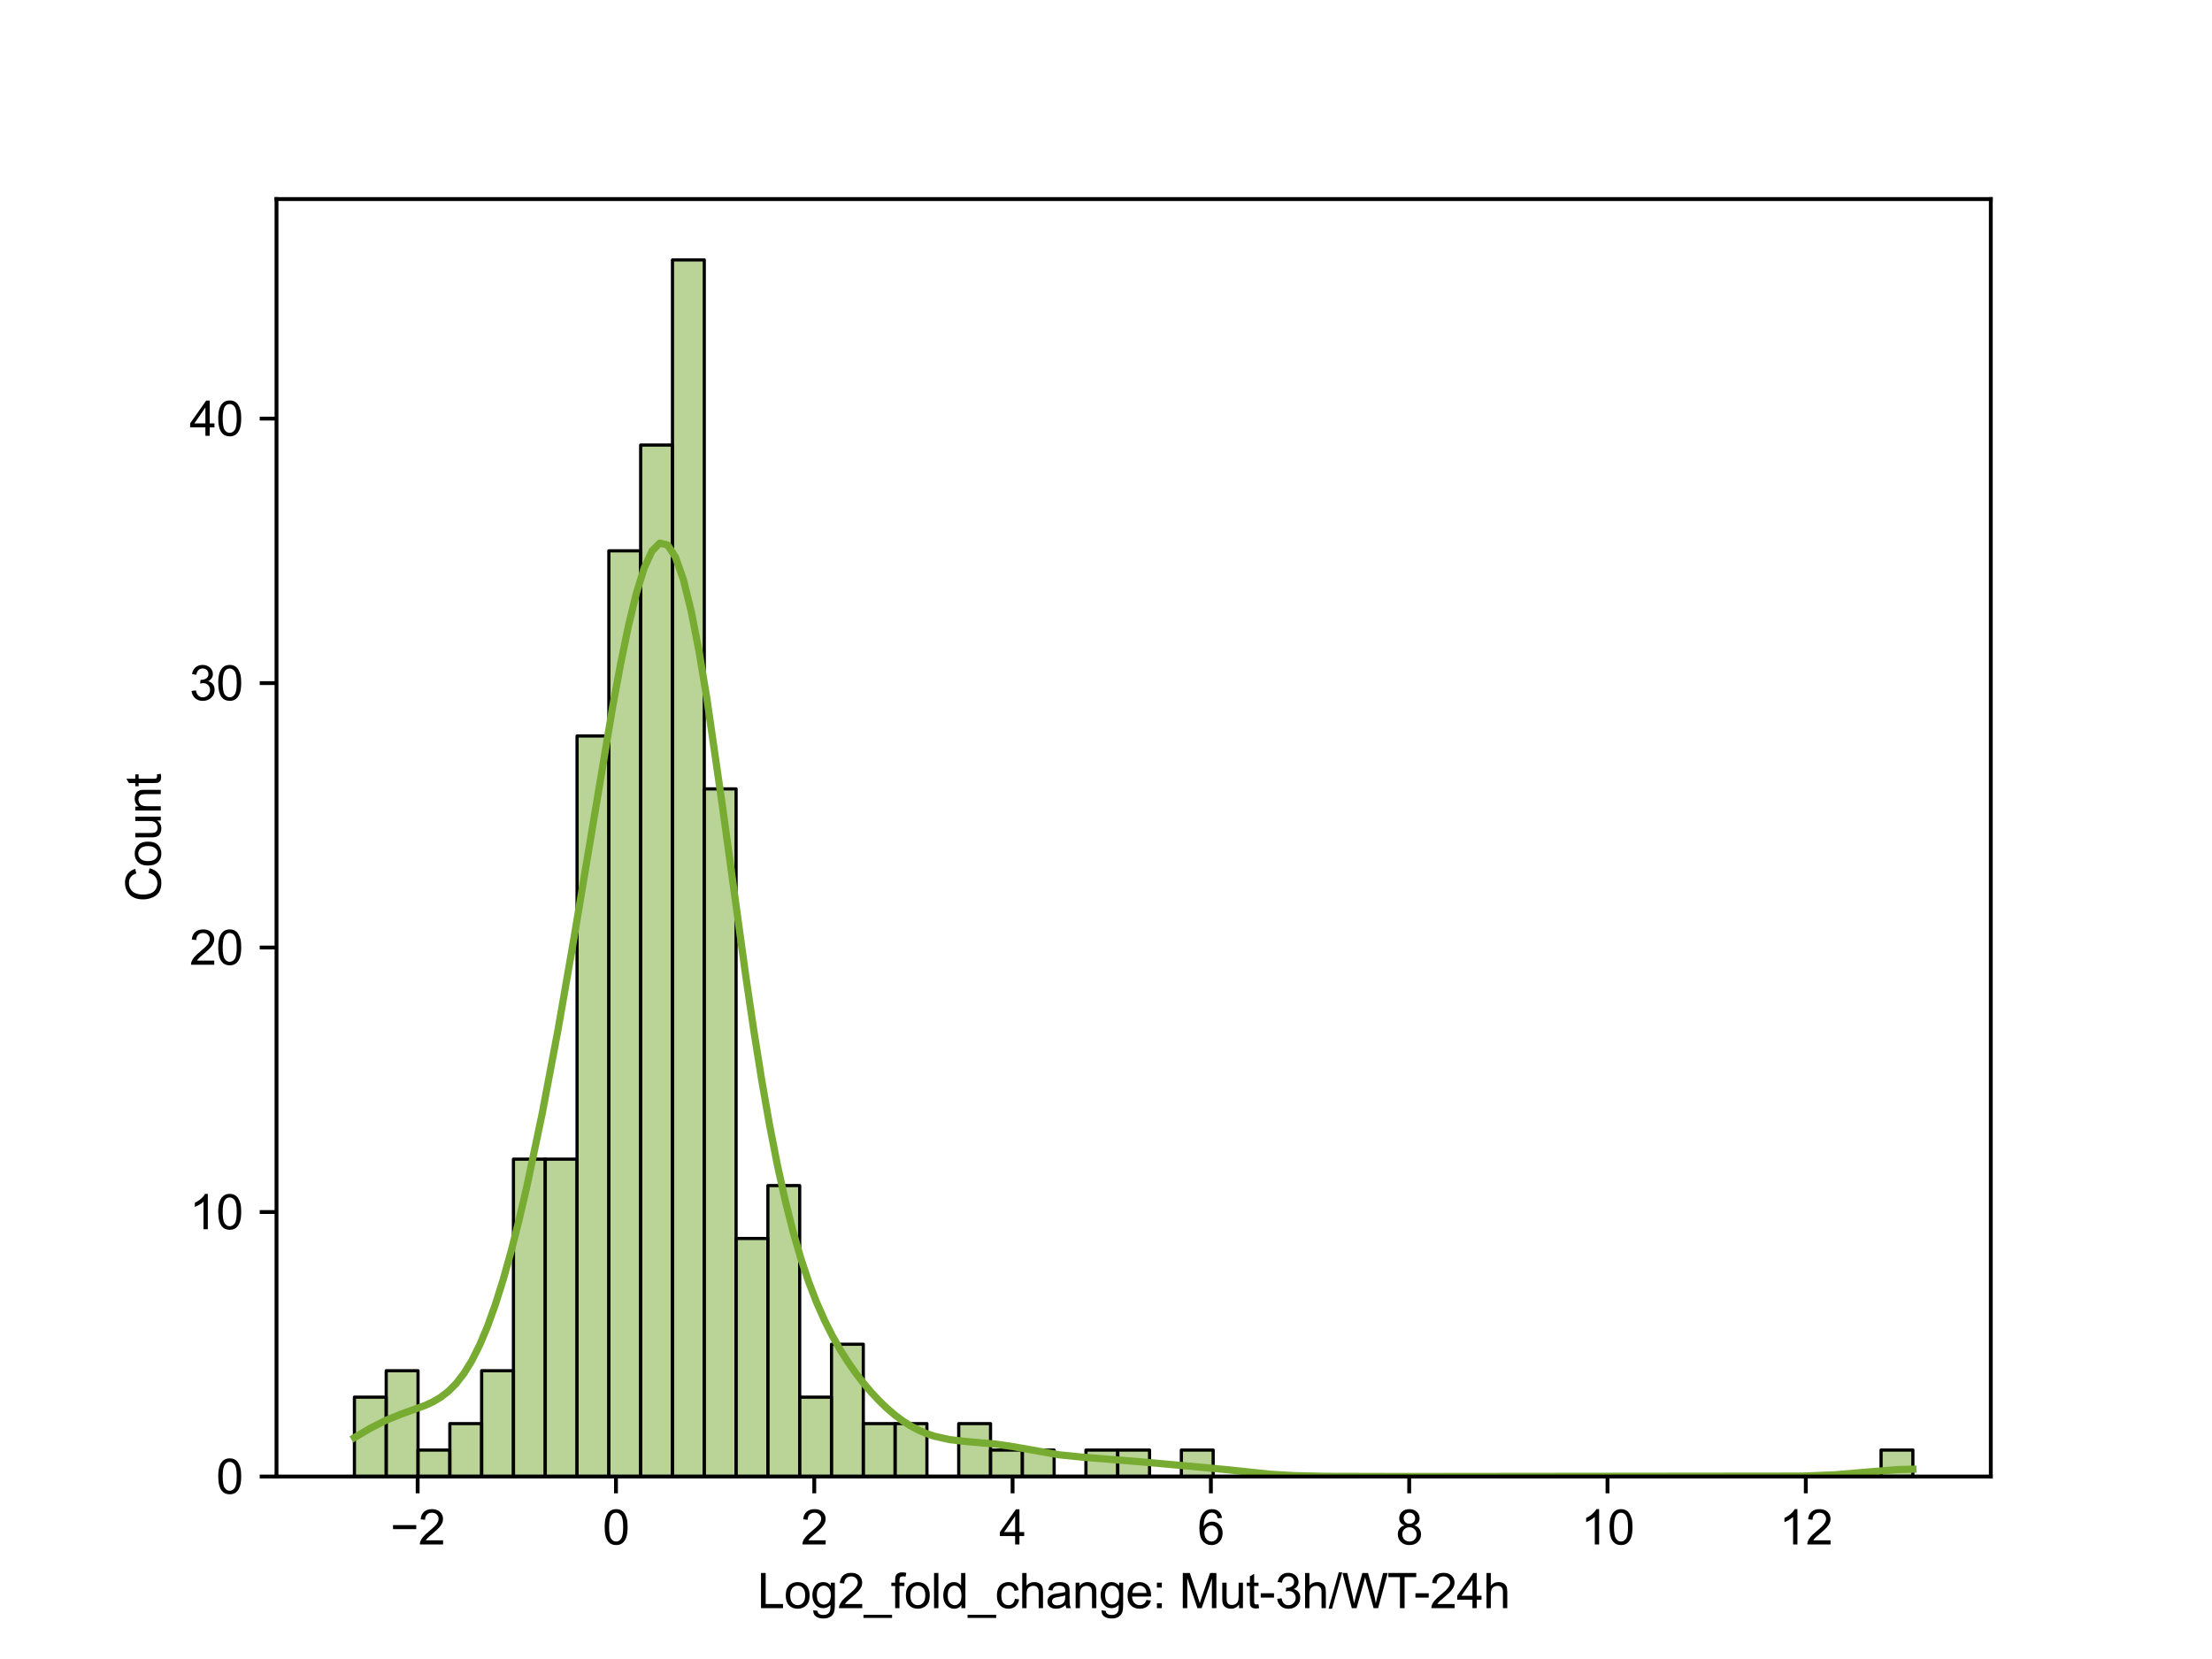 <?xml version="1.0" encoding="utf-8" standalone="no"?>
<!DOCTYPE svg PUBLIC "-//W3C//DTD SVG 1.1//EN"
  "http://www.w3.org/Graphics/SVG/1.1/DTD/svg11.dtd">
<svg xmlns:xlink="http://www.w3.org/1999/xlink" width="460.8pt" height="345.6pt" viewBox="0 0 460.8 345.6" xmlns="http://www.w3.org/2000/svg" version="1.1">
 <defs>
  <style type="text/css">*{stroke-linejoin: round; stroke-linecap: butt}</style>
 </defs>
 <g id="figure_1">
  <g id="patch_1">
   <path d="M 0 345.6 
L 460.8 345.6 
L 460.8 0 
L 0 0 
z
" style="fill: #ffffff"/>
  </g>
  <g id="axes_1">
   <g id="patch_2">
    <path d="M 57.6 307.584 
L 414.72 307.584 
L 414.72 41.472 
L 57.6 41.472 
z
" style="fill: #ffffff"/>
   </g>
   <g id="patch_3">
    <path d="M 73.833 307.584 
L 80.458 307.584 
L 80.458 291.055 
L 73.833 291.055 
z
" clip-path="url(#pd25a8f31ad)" style="fill: #77ab31; fill-opacity: 0.5; stroke: #000000; stroke-width: 0.663; stroke-linejoin: miter"/>
   </g>
   <g id="patch_4">
    <path d="M 80.458 307.584 
L 87.084 307.584 
L 87.084 285.546 
L 80.458 285.546 
z
" clip-path="url(#pd25a8f31ad)" style="fill: #77ab31; fill-opacity: 0.5; stroke: #000000; stroke-width: 0.663; stroke-linejoin: miter"/>
   </g>
   <g id="patch_5">
    <path d="M 87.084 307.584 
L 93.71 307.584 
L 93.71 302.074 
L 87.084 302.074 
z
" clip-path="url(#pd25a8f31ad)" style="fill: #77ab31; fill-opacity: 0.5; stroke: #000000; stroke-width: 0.663; stroke-linejoin: miter"/>
   </g>
   <g id="patch_6">
    <path d="M 93.71 307.584 
L 100.335 307.584 
L 100.335 296.565 
L 93.71 296.565 
z
" clip-path="url(#pd25a8f31ad)" style="fill: #77ab31; fill-opacity: 0.5; stroke: #000000; stroke-width: 0.663; stroke-linejoin: miter"/>
   </g>
   <g id="patch_7">
    <path d="M 100.335 307.584 
L 106.961 307.584 
L 106.961 285.546 
L 100.335 285.546 
z
" clip-path="url(#pd25a8f31ad)" style="fill: #77ab31; fill-opacity: 0.5; stroke: #000000; stroke-width: 0.663; stroke-linejoin: miter"/>
   </g>
   <g id="patch_8">
    <path d="M 106.961 307.584 
L 113.586 307.584 
L 113.586 241.469 
L 106.961 241.469 
z
" clip-path="url(#pd25a8f31ad)" style="fill: #77ab31; fill-opacity: 0.5; stroke: #000000; stroke-width: 0.663; stroke-linejoin: miter"/>
   </g>
   <g id="patch_9">
    <path d="M 113.586 307.584 
L 120.212 307.584 
L 120.212 241.469 
L 113.586 241.469 
z
" clip-path="url(#pd25a8f31ad)" style="fill: #77ab31; fill-opacity: 0.5; stroke: #000000; stroke-width: 0.663; stroke-linejoin: miter"/>
   </g>
   <g id="patch_10">
    <path d="M 120.212 307.584 
L 126.838 307.584 
L 126.838 153.316 
L 120.212 153.316 
z
" clip-path="url(#pd25a8f31ad)" style="fill: #77ab31; fill-opacity: 0.5; stroke: #000000; stroke-width: 0.663; stroke-linejoin: miter"/>
   </g>
   <g id="patch_11">
    <path d="M 126.838 307.584 
L 133.463 307.584 
L 133.463 114.749 
L 126.838 114.749 
z
" clip-path="url(#pd25a8f31ad)" style="fill: #77ab31; fill-opacity: 0.5; stroke: #000000; stroke-width: 0.663; stroke-linejoin: miter"/>
   </g>
   <g id="patch_12">
    <path d="M 133.463 307.584 
L 140.089 307.584 
L 140.089 92.711 
L 133.463 92.711 
z
" clip-path="url(#pd25a8f31ad)" style="fill: #77ab31; fill-opacity: 0.5; stroke: #000000; stroke-width: 0.663; stroke-linejoin: miter"/>
   </g>
   <g id="patch_13">
    <path d="M 140.089 307.584 
L 146.714 307.584 
L 146.714 54.144 
L 140.089 54.144 
z
" clip-path="url(#pd25a8f31ad)" style="fill: #77ab31; fill-opacity: 0.5; stroke: #000000; stroke-width: 0.663; stroke-linejoin: miter"/>
   </g>
   <g id="patch_14">
    <path d="M 146.714 307.584 
L 153.34 307.584 
L 153.34 164.335 
L 146.714 164.335 
z
" clip-path="url(#pd25a8f31ad)" style="fill: #77ab31; fill-opacity: 0.5; stroke: #000000; stroke-width: 0.663; stroke-linejoin: miter"/>
   </g>
   <g id="patch_15">
    <path d="M 153.34 307.584 
L 159.966 307.584 
L 159.966 257.998 
L 153.34 257.998 
z
" clip-path="url(#pd25a8f31ad)" style="fill: #77ab31; fill-opacity: 0.5; stroke: #000000; stroke-width: 0.663; stroke-linejoin: miter"/>
   </g>
   <g id="patch_16">
    <path d="M 159.966 307.584 
L 166.591 307.584 
L 166.591 246.979 
L 159.966 246.979 
z
" clip-path="url(#pd25a8f31ad)" style="fill: #77ab31; fill-opacity: 0.5; stroke: #000000; stroke-width: 0.663; stroke-linejoin: miter"/>
   </g>
   <g id="patch_17">
    <path d="M 166.591 307.584 
L 173.217 307.584 
L 173.217 291.055 
L 166.591 291.055 
z
" clip-path="url(#pd25a8f31ad)" style="fill: #77ab31; fill-opacity: 0.5; stroke: #000000; stroke-width: 0.663; stroke-linejoin: miter"/>
   </g>
   <g id="patch_18">
    <path d="M 173.217 307.584 
L 179.842 307.584 
L 179.842 280.036 
L 173.217 280.036 
z
" clip-path="url(#pd25a8f31ad)" style="fill: #77ab31; fill-opacity: 0.5; stroke: #000000; stroke-width: 0.663; stroke-linejoin: miter"/>
   </g>
   <g id="patch_19">
    <path d="M 179.842 307.584 
L 186.468 307.584 
L 186.468 296.565 
L 179.842 296.565 
z
" clip-path="url(#pd25a8f31ad)" style="fill: #77ab31; fill-opacity: 0.5; stroke: #000000; stroke-width: 0.663; stroke-linejoin: miter"/>
   </g>
   <g id="patch_20">
    <path d="M 186.468 307.584 
L 193.094 307.584 
L 193.094 296.565 
L 186.468 296.565 
z
" clip-path="url(#pd25a8f31ad)" style="fill: #77ab31; fill-opacity: 0.5; stroke: #000000; stroke-width: 0.663; stroke-linejoin: miter"/>
   </g>
   <g id="patch_21">
    <path d="M 193.094 307.584 
L 199.719 307.584 
L 199.719 307.584 
L 193.094 307.584 
z
" clip-path="url(#pd25a8f31ad)" style="fill: #77ab31; fill-opacity: 0.5; stroke: #000000; stroke-width: 0.663; stroke-linejoin: miter"/>
   </g>
   <g id="patch_22">
    <path d="M 199.719 307.584 
L 206.345 307.584 
L 206.345 296.565 
L 199.719 296.565 
z
" clip-path="url(#pd25a8f31ad)" style="fill: #77ab31; fill-opacity: 0.5; stroke: #000000; stroke-width: 0.663; stroke-linejoin: miter"/>
   </g>
   <g id="patch_23">
    <path d="M 206.345 307.584 
L 212.97 307.584 
L 212.97 302.074 
L 206.345 302.074 
z
" clip-path="url(#pd25a8f31ad)" style="fill: #77ab31; fill-opacity: 0.5; stroke: #000000; stroke-width: 0.663; stroke-linejoin: miter"/>
   </g>
   <g id="patch_24">
    <path d="M 212.97 307.584 
L 219.596 307.584 
L 219.596 302.074 
L 212.97 302.074 
z
" clip-path="url(#pd25a8f31ad)" style="fill: #77ab31; fill-opacity: 0.5; stroke: #000000; stroke-width: 0.663; stroke-linejoin: miter"/>
   </g>
   <g id="patch_25">
    <path d="M 219.596 307.584 
L 226.222 307.584 
L 226.222 307.584 
L 219.596 307.584 
z
" clip-path="url(#pd25a8f31ad)" style="fill: #77ab31; fill-opacity: 0.5; stroke: #000000; stroke-width: 0.663; stroke-linejoin: miter"/>
   </g>
   <g id="patch_26">
    <path d="M 226.222 307.584 
L 232.847 307.584 
L 232.847 302.074 
L 226.222 302.074 
z
" clip-path="url(#pd25a8f31ad)" style="fill: #77ab31; fill-opacity: 0.5; stroke: #000000; stroke-width: 0.663; stroke-linejoin: miter"/>
   </g>
   <g id="patch_27">
    <path d="M 232.847 307.584 
L 239.473 307.584 
L 239.473 302.074 
L 232.847 302.074 
z
" clip-path="url(#pd25a8f31ad)" style="fill: #77ab31; fill-opacity: 0.5; stroke: #000000; stroke-width: 0.663; stroke-linejoin: miter"/>
   </g>
   <g id="patch_28">
    <path d="M 239.473 307.584 
L 246.098 307.584 
L 246.098 307.584 
L 239.473 307.584 
z
" clip-path="url(#pd25a8f31ad)" style="fill: #77ab31; fill-opacity: 0.5; stroke: #000000; stroke-width: 0.663; stroke-linejoin: miter"/>
   </g>
   <g id="patch_29">
    <path d="M 246.098 307.584 
L 252.724 307.584 
L 252.724 302.074 
L 246.098 302.074 
z
" clip-path="url(#pd25a8f31ad)" style="fill: #77ab31; fill-opacity: 0.5; stroke: #000000; stroke-width: 0.663; stroke-linejoin: miter"/>
   </g>
   <g id="patch_30">
    <path d="M 252.724 307.584 
L 259.35 307.584 
L 259.35 307.584 
L 252.724 307.584 
z
" clip-path="url(#pd25a8f31ad)" style="fill: #77ab31; fill-opacity: 0.5; stroke: #000000; stroke-width: 0.663; stroke-linejoin: miter"/>
   </g>
   <g id="patch_31">
    <path d="M 259.35 307.584 
L 265.975 307.584 
L 265.975 307.584 
L 259.35 307.584 
z
" clip-path="url(#pd25a8f31ad)" style="fill: #77ab31; fill-opacity: 0.5; stroke: #000000; stroke-width: 0.663; stroke-linejoin: miter"/>
   </g>
   <g id="patch_32">
    <path d="M 265.975 307.584 
L 272.601 307.584 
L 272.601 307.584 
L 265.975 307.584 
z
" clip-path="url(#pd25a8f31ad)" style="fill: #77ab31; fill-opacity: 0.5; stroke: #000000; stroke-width: 0.663; stroke-linejoin: miter"/>
   </g>
   <g id="patch_33">
    <path d="M 272.601 307.584 
L 279.226 307.584 
L 279.226 307.584 
L 272.601 307.584 
z
" clip-path="url(#pd25a8f31ad)" style="fill: #77ab31; fill-opacity: 0.5; stroke: #000000; stroke-width: 0.663; stroke-linejoin: miter"/>
   </g>
   <g id="patch_34">
    <path d="M 279.226 307.584 
L 285.852 307.584 
L 285.852 307.584 
L 279.226 307.584 
z
" clip-path="url(#pd25a8f31ad)" style="fill: #77ab31; fill-opacity: 0.5; stroke: #000000; stroke-width: 0.663; stroke-linejoin: miter"/>
   </g>
   <g id="patch_35">
    <path d="M 285.852 307.584 
L 292.478 307.584 
L 292.478 307.584 
L 285.852 307.584 
z
" clip-path="url(#pd25a8f31ad)" style="fill: #77ab31; fill-opacity: 0.5; stroke: #000000; stroke-width: 0.663; stroke-linejoin: miter"/>
   </g>
   <g id="patch_36">
    <path d="M 292.478 307.584 
L 299.103 307.584 
L 299.103 307.584 
L 292.478 307.584 
z
" clip-path="url(#pd25a8f31ad)" style="fill: #77ab31; fill-opacity: 0.5; stroke: #000000; stroke-width: 0.663; stroke-linejoin: miter"/>
   </g>
   <g id="patch_37">
    <path d="M 299.103 307.584 
L 305.729 307.584 
L 305.729 307.584 
L 299.103 307.584 
z
" clip-path="url(#pd25a8f31ad)" style="fill: #77ab31; fill-opacity: 0.5; stroke: #000000; stroke-width: 0.663; stroke-linejoin: miter"/>
   </g>
   <g id="patch_38">
    <path d="M 305.729 307.584 
L 312.354 307.584 
L 312.354 307.584 
L 305.729 307.584 
z
" clip-path="url(#pd25a8f31ad)" style="fill: #77ab31; fill-opacity: 0.5; stroke: #000000; stroke-width: 0.663; stroke-linejoin: miter"/>
   </g>
   <g id="patch_39">
    <path d="M 312.354 307.584 
L 318.98 307.584 
L 318.98 307.584 
L 312.354 307.584 
z
" clip-path="url(#pd25a8f31ad)" style="fill: #77ab31; fill-opacity: 0.5; stroke: #000000; stroke-width: 0.663; stroke-linejoin: miter"/>
   </g>
   <g id="patch_40">
    <path d="M 318.98 307.584 
L 325.606 307.584 
L 325.606 307.584 
L 318.98 307.584 
z
" clip-path="url(#pd25a8f31ad)" style="fill: #77ab31; fill-opacity: 0.5; stroke: #000000; stroke-width: 0.663; stroke-linejoin: miter"/>
   </g>
   <g id="patch_41">
    <path d="M 325.606 307.584 
L 332.231 307.584 
L 332.231 307.584 
L 325.606 307.584 
z
" clip-path="url(#pd25a8f31ad)" style="fill: #77ab31; fill-opacity: 0.5; stroke: #000000; stroke-width: 0.663; stroke-linejoin: miter"/>
   </g>
   <g id="patch_42">
    <path d="M 332.231 307.584 
L 338.857 307.584 
L 338.857 307.584 
L 332.231 307.584 
z
" clip-path="url(#pd25a8f31ad)" style="fill: #77ab31; fill-opacity: 0.5; stroke: #000000; stroke-width: 0.663; stroke-linejoin: miter"/>
   </g>
   <g id="patch_43">
    <path d="M 338.857 307.584 
L 345.482 307.584 
L 345.482 307.584 
L 338.857 307.584 
z
" clip-path="url(#pd25a8f31ad)" style="fill: #77ab31; fill-opacity: 0.5; stroke: #000000; stroke-width: 0.663; stroke-linejoin: miter"/>
   </g>
   <g id="patch_44">
    <path d="M 345.482 307.584 
L 352.108 307.584 
L 352.108 307.584 
L 345.482 307.584 
z
" clip-path="url(#pd25a8f31ad)" style="fill: #77ab31; fill-opacity: 0.5; stroke: #000000; stroke-width: 0.663; stroke-linejoin: miter"/>
   </g>
   <g id="patch_45">
    <path d="M 352.108 307.584 
L 358.734 307.584 
L 358.734 307.584 
L 352.108 307.584 
z
" clip-path="url(#pd25a8f31ad)" style="fill: #77ab31; fill-opacity: 0.5; stroke: #000000; stroke-width: 0.663; stroke-linejoin: miter"/>
   </g>
   <g id="patch_46">
    <path d="M 358.734 307.584 
L 365.359 307.584 
L 365.359 307.584 
L 358.734 307.584 
z
" clip-path="url(#pd25a8f31ad)" style="fill: #77ab31; fill-opacity: 0.5; stroke: #000000; stroke-width: 0.663; stroke-linejoin: miter"/>
   </g>
   <g id="patch_47">
    <path d="M 365.359 307.584 
L 371.985 307.584 
L 371.985 307.584 
L 365.359 307.584 
z
" clip-path="url(#pd25a8f31ad)" style="fill: #77ab31; fill-opacity: 0.5; stroke: #000000; stroke-width: 0.663; stroke-linejoin: miter"/>
   </g>
   <g id="patch_48">
    <path d="M 371.985 307.584 
L 378.61 307.584 
L 378.61 307.584 
L 371.985 307.584 
z
" clip-path="url(#pd25a8f31ad)" style="fill: #77ab31; fill-opacity: 0.5; stroke: #000000; stroke-width: 0.663; stroke-linejoin: miter"/>
   </g>
   <g id="patch_49">
    <path d="M 378.61 307.584 
L 385.236 307.584 
L 385.236 307.584 
L 378.61 307.584 
z
" clip-path="url(#pd25a8f31ad)" style="fill: #77ab31; fill-opacity: 0.5; stroke: #000000; stroke-width: 0.663; stroke-linejoin: miter"/>
   </g>
   <g id="patch_50">
    <path d="M 385.236 307.584 
L 391.862 307.584 
L 391.862 307.584 
L 385.236 307.584 
z
" clip-path="url(#pd25a8f31ad)" style="fill: #77ab31; fill-opacity: 0.5; stroke: #000000; stroke-width: 0.663; stroke-linejoin: miter"/>
   </g>
   <g id="patch_51">
    <path d="M 391.862 307.584 
L 398.487 307.584 
L 398.487 302.074 
L 391.862 302.074 
z
" clip-path="url(#pd25a8f31ad)" style="fill: #77ab31; fill-opacity: 0.5; stroke: #000000; stroke-width: 0.663; stroke-linejoin: miter"/>
   </g>
   <g id="matplotlib.axis_1">
    <g id="xtick_1">
     <g id="line2d_1">
      <defs>
       <path id="mf1cda500ad" d="M 0 0 
L 0 3.5 
" style="stroke: #000000; stroke-width: 0.8"/>
      </defs>
      <g>
       <use xlink:href="#mf1cda500ad" x="87.007" y="307.584" style="stroke: #000000; stroke-width: 0.8"/>
      </g>
     </g>
     <g id="text_1">
      <!-- −2 -->
      <g transform="translate(81.306 321.742) scale(0.1 -0.1)">
       <defs>
        <path id="ArialMT-2212" d="M 3381 1997 
L 356 1997 
L 356 2522 
L 3381 2522 
L 3381 1997 
z
" transform="scale(0.016)"/>
        <path id="ArialMT-32" d="M 3222 541 
L 3222 0 
L 194 0 
Q 188 203 259 391 
Q 375 700 629 1000 
Q 884 1300 1366 1694 
Q 2113 2306 2375 2664 
Q 2638 3022 2638 3341 
Q 2638 3675 2398 3904 
Q 2159 4134 1775 4134 
Q 1369 4134 1125 3890 
Q 881 3647 878 3216 
L 300 3275 
Q 359 3922 746 4261 
Q 1134 4600 1788 4600 
Q 2447 4600 2831 4234 
Q 3216 3869 3216 3328 
Q 3216 3053 3103 2787 
Q 2991 2522 2730 2228 
Q 2469 1934 1863 1422 
Q 1356 997 1212 845 
Q 1069 694 975 541 
L 3222 541 
z
" transform="scale(0.016)"/>
       </defs>
       <use xlink:href="#ArialMT-2212"/>
       <use xlink:href="#ArialMT-32" x="58.398"/>
      </g>
     </g>
    </g>
    <g id="xtick_2">
     <g id="line2d_2">
      <g>
       <use xlink:href="#mf1cda500ad" x="128.318" y="307.584" style="stroke: #000000; stroke-width: 0.8"/>
      </g>
     </g>
     <g id="text_2">
      <!-- 0 -->
      <g transform="translate(125.537 321.742) scale(0.1 -0.1)">
       <defs>
        <path id="ArialMT-30" d="M 266 2259 
Q 266 3072 433 3567 
Q 600 4063 929 4331 
Q 1259 4600 1759 4600 
Q 2128 4600 2406 4451 
Q 2684 4303 2865 4023 
Q 3047 3744 3150 3342 
Q 3253 2941 3253 2259 
Q 3253 1453 3087 958 
Q 2922 463 2592 192 
Q 2263 -78 1759 -78 
Q 1097 -78 719 397 
Q 266 969 266 2259 
z
M 844 2259 
Q 844 1131 1108 757 
Q 1372 384 1759 384 
Q 2147 384 2411 759 
Q 2675 1134 2675 2259 
Q 2675 3391 2411 3762 
Q 2147 4134 1753 4134 
Q 1366 4134 1134 3806 
Q 844 3388 844 2259 
z
" transform="scale(0.016)"/>
       </defs>
       <use xlink:href="#ArialMT-30"/>
      </g>
     </g>
    </g>
    <g id="xtick_3">
     <g id="line2d_3">
      <g>
       <use xlink:href="#mf1cda500ad" x="169.628" y="307.584" style="stroke: #000000; stroke-width: 0.8"/>
      </g>
     </g>
     <g id="text_3">
      <!-- 2 -->
      <g transform="translate(166.848 321.742) scale(0.1 -0.1)">
       <use xlink:href="#ArialMT-32"/>
      </g>
     </g>
    </g>
    <g id="xtick_4">
     <g id="line2d_4">
      <g>
       <use xlink:href="#mf1cda500ad" x="210.939" y="307.584" style="stroke: #000000; stroke-width: 0.8"/>
      </g>
     </g>
     <g id="text_4">
      <!-- 4 -->
      <g transform="translate(208.159 321.742) scale(0.1 -0.1)">
       <defs>
        <path id="ArialMT-34" d="M 2069 0 
L 2069 1097 
L 81 1097 
L 81 1613 
L 2172 4581 
L 2631 4581 
L 2631 1613 
L 3250 1613 
L 3250 1097 
L 2631 1097 
L 2631 0 
L 2069 0 
z
M 2069 1613 
L 2069 3678 
L 634 1613 
L 2069 1613 
z
" transform="scale(0.016)"/>
       </defs>
       <use xlink:href="#ArialMT-34"/>
      </g>
     </g>
    </g>
    <g id="xtick_5">
     <g id="line2d_5">
      <g>
       <use xlink:href="#mf1cda500ad" x="252.25" y="307.584" style="stroke: #000000; stroke-width: 0.8"/>
      </g>
     </g>
     <g id="text_5">
      <!-- 6 -->
      <g transform="translate(249.47 321.742) scale(0.1 -0.1)">
       <defs>
        <path id="ArialMT-36" d="M 3184 3459 
L 2625 3416 
Q 2550 3747 2413 3897 
Q 2184 4138 1850 4138 
Q 1581 4138 1378 3988 
Q 1113 3794 959 3422 
Q 806 3050 800 2363 
Q 1003 2672 1297 2822 
Q 1591 2972 1913 2972 
Q 2475 2972 2870 2558 
Q 3266 2144 3266 1488 
Q 3266 1056 3080 686 
Q 2894 316 2569 119 
Q 2244 -78 1831 -78 
Q 1128 -78 684 439 
Q 241 956 241 2144 
Q 241 3472 731 4075 
Q 1159 4600 1884 4600 
Q 2425 4600 2770 4297 
Q 3116 3994 3184 3459 
z
M 888 1484 
Q 888 1194 1011 928 
Q 1134 663 1356 523 
Q 1578 384 1822 384 
Q 2178 384 2434 671 
Q 2691 959 2691 1453 
Q 2691 1928 2437 2201 
Q 2184 2475 1800 2475 
Q 1419 2475 1153 2201 
Q 888 1928 888 1484 
z
" transform="scale(0.016)"/>
       </defs>
       <use xlink:href="#ArialMT-36"/>
      </g>
     </g>
    </g>
    <g id="xtick_6">
     <g id="line2d_6">
      <g>
       <use xlink:href="#mf1cda500ad" x="293.561" y="307.584" style="stroke: #000000; stroke-width: 0.8"/>
      </g>
     </g>
     <g id="text_6">
      <!-- 8 -->
      <g transform="translate(290.78 321.742) scale(0.1 -0.1)">
       <defs>
        <path id="ArialMT-38" d="M 1131 2484 
Q 781 2613 612 2850 
Q 444 3088 444 3419 
Q 444 3919 803 4259 
Q 1163 4600 1759 4600 
Q 2359 4600 2725 4251 
Q 3091 3903 3091 3403 
Q 3091 3084 2923 2848 
Q 2756 2613 2416 2484 
Q 2838 2347 3058 2040 
Q 3278 1734 3278 1309 
Q 3278 722 2862 322 
Q 2447 -78 1769 -78 
Q 1091 -78 675 323 
Q 259 725 259 1325 
Q 259 1772 486 2073 
Q 713 2375 1131 2484 
z
M 1019 3438 
Q 1019 3113 1228 2906 
Q 1438 2700 1772 2700 
Q 2097 2700 2305 2904 
Q 2513 3109 2513 3406 
Q 2513 3716 2298 3927 
Q 2084 4138 1766 4138 
Q 1444 4138 1231 3931 
Q 1019 3725 1019 3438 
z
M 838 1322 
Q 838 1081 952 856 
Q 1066 631 1291 507 
Q 1516 384 1775 384 
Q 2178 384 2440 643 
Q 2703 903 2703 1303 
Q 2703 1709 2433 1975 
Q 2163 2241 1756 2241 
Q 1359 2241 1098 1978 
Q 838 1716 838 1322 
z
" transform="scale(0.016)"/>
       </defs>
       <use xlink:href="#ArialMT-38"/>
      </g>
     </g>
    </g>
    <g id="xtick_7">
     <g id="line2d_7">
      <g>
       <use xlink:href="#mf1cda500ad" x="334.872" y="307.584" style="stroke: #000000; stroke-width: 0.8"/>
      </g>
     </g>
     <g id="text_7">
      <!-- 10 -->
      <g transform="translate(329.311 321.742) scale(0.1 -0.1)">
       <defs>
        <path id="ArialMT-31" d="M 2384 0 
L 1822 0 
L 1822 3584 
Q 1619 3391 1289 3197 
Q 959 3003 697 2906 
L 697 3450 
Q 1169 3672 1522 3987 
Q 1875 4303 2022 4600 
L 2384 4600 
L 2384 0 
z
" transform="scale(0.016)"/>
       </defs>
       <use xlink:href="#ArialMT-31"/>
       <use xlink:href="#ArialMT-30" x="55.615"/>
      </g>
     </g>
    </g>
    <g id="xtick_8">
     <g id="line2d_8">
      <g>
       <use xlink:href="#mf1cda500ad" x="376.182" y="307.584" style="stroke: #000000; stroke-width: 0.8"/>
      </g>
     </g>
     <g id="text_8">
      <!-- 12 -->
      <g transform="translate(370.621 321.742) scale(0.1 -0.1)">
       <use xlink:href="#ArialMT-31"/>
       <use xlink:href="#ArialMT-32" x="55.615"/>
      </g>
     </g>
    </g>
    <g id="text_9">
     <!-- Log2_fold_change: Mut-3h/WT-24h -->
     <g transform="translate(157.782 335.009) scale(0.1 -0.1)">
      <defs>
       <path id="ArialMT-4c" d="M 469 0 
L 469 4581 
L 1075 4581 
L 1075 541 
L 3331 541 
L 3331 0 
L 469 0 
z
" transform="scale(0.016)"/>
       <path id="ArialMT-6f" d="M 213 1659 
Q 213 2581 725 3025 
Q 1153 3394 1769 3394 
Q 2453 3394 2887 2945 
Q 3322 2497 3322 1706 
Q 3322 1066 3130 698 
Q 2938 331 2570 128 
Q 2203 -75 1769 -75 
Q 1072 -75 642 372 
Q 213 819 213 1659 
z
M 791 1659 
Q 791 1022 1069 705 
Q 1347 388 1769 388 
Q 2188 388 2466 706 
Q 2744 1025 2744 1678 
Q 2744 2294 2464 2611 
Q 2184 2928 1769 2928 
Q 1347 2928 1069 2612 
Q 791 2297 791 1659 
z
" transform="scale(0.016)"/>
       <path id="ArialMT-67" d="M 319 -275 
L 866 -356 
Q 900 -609 1056 -725 
Q 1266 -881 1628 -881 
Q 2019 -881 2231 -725 
Q 2444 -569 2519 -288 
Q 2563 -116 2559 434 
Q 2191 0 1641 0 
Q 956 0 581 494 
Q 206 988 206 1678 
Q 206 2153 378 2554 
Q 550 2956 876 3175 
Q 1203 3394 1644 3394 
Q 2231 3394 2613 2919 
L 2613 3319 
L 3131 3319 
L 3131 450 
Q 3131 -325 2973 -648 
Q 2816 -972 2473 -1159 
Q 2131 -1347 1631 -1347 
Q 1038 -1347 672 -1080 
Q 306 -813 319 -275 
z
M 784 1719 
Q 784 1066 1043 766 
Q 1303 466 1694 466 
Q 2081 466 2343 764 
Q 2606 1063 2606 1700 
Q 2606 2309 2336 2618 
Q 2066 2928 1684 2928 
Q 1309 2928 1046 2623 
Q 784 2319 784 1719 
z
" transform="scale(0.016)"/>
       <path id="ArialMT-5f" d="M -97 -1272 
L -97 -866 
L 3631 -866 
L 3631 -1272 
L -97 -1272 
z
" transform="scale(0.016)"/>
       <path id="ArialMT-66" d="M 556 0 
L 556 2881 
L 59 2881 
L 59 3319 
L 556 3319 
L 556 3672 
Q 556 4006 616 4169 
Q 697 4388 901 4523 
Q 1106 4659 1475 4659 
Q 1713 4659 2000 4603 
L 1916 4113 
Q 1741 4144 1584 4144 
Q 1328 4144 1222 4034 
Q 1116 3925 1116 3625 
L 1116 3319 
L 1763 3319 
L 1763 2881 
L 1116 2881 
L 1116 0 
L 556 0 
z
" transform="scale(0.016)"/>
       <path id="ArialMT-6c" d="M 409 0 
L 409 4581 
L 972 4581 
L 972 0 
L 409 0 
z
" transform="scale(0.016)"/>
       <path id="ArialMT-64" d="M 2575 0 
L 2575 419 
Q 2259 -75 1647 -75 
Q 1250 -75 917 144 
Q 584 363 401 755 
Q 219 1147 219 1656 
Q 219 2153 384 2558 
Q 550 2963 881 3178 
Q 1213 3394 1622 3394 
Q 1922 3394 2156 3267 
Q 2391 3141 2538 2938 
L 2538 4581 
L 3097 4581 
L 3097 0 
L 2575 0 
z
M 797 1656 
Q 797 1019 1065 703 
Q 1334 388 1700 388 
Q 2069 388 2326 689 
Q 2584 991 2584 1609 
Q 2584 2291 2321 2609 
Q 2059 2928 1675 2928 
Q 1300 2928 1048 2622 
Q 797 2316 797 1656 
z
" transform="scale(0.016)"/>
       <path id="ArialMT-63" d="M 2588 1216 
L 3141 1144 
Q 3050 572 2676 248 
Q 2303 -75 1759 -75 
Q 1078 -75 664 370 
Q 250 816 250 1647 
Q 250 2184 428 2587 
Q 606 2991 970 3192 
Q 1334 3394 1763 3394 
Q 2303 3394 2647 3120 
Q 2991 2847 3088 2344 
L 2541 2259 
Q 2463 2594 2264 2762 
Q 2066 2931 1784 2931 
Q 1359 2931 1093 2626 
Q 828 2322 828 1663 
Q 828 994 1084 691 
Q 1341 388 1753 388 
Q 2084 388 2306 591 
Q 2528 794 2588 1216 
z
" transform="scale(0.016)"/>
       <path id="ArialMT-68" d="M 422 0 
L 422 4581 
L 984 4581 
L 984 2938 
Q 1378 3394 1978 3394 
Q 2347 3394 2619 3248 
Q 2891 3103 3008 2847 
Q 3125 2591 3125 2103 
L 3125 0 
L 2563 0 
L 2563 2103 
Q 2563 2525 2380 2717 
Q 2197 2909 1863 2909 
Q 1613 2909 1392 2779 
Q 1172 2650 1078 2428 
Q 984 2206 984 1816 
L 984 0 
L 422 0 
z
" transform="scale(0.016)"/>
       <path id="ArialMT-61" d="M 2588 409 
Q 2275 144 1986 34 
Q 1697 -75 1366 -75 
Q 819 -75 525 192 
Q 231 459 231 875 
Q 231 1119 342 1320 
Q 453 1522 633 1644 
Q 813 1766 1038 1828 
Q 1203 1872 1538 1913 
Q 2219 1994 2541 2106 
Q 2544 2222 2544 2253 
Q 2544 2597 2384 2738 
Q 2169 2928 1744 2928 
Q 1347 2928 1158 2789 
Q 969 2650 878 2297 
L 328 2372 
Q 403 2725 575 2942 
Q 747 3159 1072 3276 
Q 1397 3394 1825 3394 
Q 2250 3394 2515 3294 
Q 2781 3194 2906 3042 
Q 3031 2891 3081 2659 
Q 3109 2516 3109 2141 
L 3109 1391 
Q 3109 606 3145 398 
Q 3181 191 3288 0 
L 2700 0 
Q 2613 175 2588 409 
z
M 2541 1666 
Q 2234 1541 1622 1453 
Q 1275 1403 1131 1340 
Q 988 1278 909 1158 
Q 831 1038 831 891 
Q 831 666 1001 516 
Q 1172 366 1500 366 
Q 1825 366 2078 508 
Q 2331 650 2450 897 
Q 2541 1088 2541 1459 
L 2541 1666 
z
" transform="scale(0.016)"/>
       <path id="ArialMT-6e" d="M 422 0 
L 422 3319 
L 928 3319 
L 928 2847 
Q 1294 3394 1984 3394 
Q 2284 3394 2536 3286 
Q 2788 3178 2913 3003 
Q 3038 2828 3088 2588 
Q 3119 2431 3119 2041 
L 3119 0 
L 2556 0 
L 2556 2019 
Q 2556 2363 2490 2533 
Q 2425 2703 2258 2804 
Q 2091 2906 1866 2906 
Q 1506 2906 1245 2678 
Q 984 2450 984 1813 
L 984 0 
L 422 0 
z
" transform="scale(0.016)"/>
       <path id="ArialMT-65" d="M 2694 1069 
L 3275 997 
Q 3138 488 2766 206 
Q 2394 -75 1816 -75 
Q 1088 -75 661 373 
Q 234 822 234 1631 
Q 234 2469 665 2931 
Q 1097 3394 1784 3394 
Q 2450 3394 2872 2941 
Q 3294 2488 3294 1666 
Q 3294 1616 3291 1516 
L 816 1516 
Q 847 969 1125 678 
Q 1403 388 1819 388 
Q 2128 388 2347 550 
Q 2566 713 2694 1069 
z
M 847 1978 
L 2700 1978 
Q 2663 2397 2488 2606 
Q 2219 2931 1791 2931 
Q 1403 2931 1139 2672 
Q 875 2413 847 1978 
z
" transform="scale(0.016)"/>
       <path id="ArialMT-3a" d="M 578 2678 
L 578 3319 
L 1219 3319 
L 1219 2678 
L 578 2678 
z
M 578 0 
L 578 641 
L 1219 641 
L 1219 0 
L 578 0 
z
" transform="scale(0.016)"/>
       <path id="ArialMT-20" transform="scale(0.016)"/>
       <path id="ArialMT-4d" d="M 475 0 
L 475 4581 
L 1388 4581 
L 2472 1338 
Q 2622 884 2691 659 
Q 2769 909 2934 1394 
L 4031 4581 
L 4847 4581 
L 4847 0 
L 4263 0 
L 4263 3834 
L 2931 0 
L 2384 0 
L 1059 3900 
L 1059 0 
L 475 0 
z
" transform="scale(0.016)"/>
       <path id="ArialMT-75" d="M 2597 0 
L 2597 488 
Q 2209 -75 1544 -75 
Q 1250 -75 995 37 
Q 741 150 617 320 
Q 494 491 444 738 
Q 409 903 409 1263 
L 409 3319 
L 972 3319 
L 972 1478 
Q 972 1038 1006 884 
Q 1059 663 1231 536 
Q 1403 409 1656 409 
Q 1909 409 2131 539 
Q 2353 669 2445 892 
Q 2538 1116 2538 1541 
L 2538 3319 
L 3100 3319 
L 3100 0 
L 2597 0 
z
" transform="scale(0.016)"/>
       <path id="ArialMT-74" d="M 1650 503 
L 1731 6 
Q 1494 -44 1306 -44 
Q 1000 -44 831 53 
Q 663 150 594 308 
Q 525 466 525 972 
L 525 2881 
L 113 2881 
L 113 3319 
L 525 3319 
L 525 4141 
L 1084 4478 
L 1084 3319 
L 1650 3319 
L 1650 2881 
L 1084 2881 
L 1084 941 
Q 1084 700 1114 631 
Q 1144 563 1211 522 
Q 1278 481 1403 481 
Q 1497 481 1650 503 
z
" transform="scale(0.016)"/>
       <path id="ArialMT-2d" d="M 203 1375 
L 203 1941 
L 1931 1941 
L 1931 1375 
L 203 1375 
z
" transform="scale(0.016)"/>
       <path id="ArialMT-33" d="M 269 1209 
L 831 1284 
Q 928 806 1161 595 
Q 1394 384 1728 384 
Q 2125 384 2398 659 
Q 2672 934 2672 1341 
Q 2672 1728 2419 1979 
Q 2166 2231 1775 2231 
Q 1616 2231 1378 2169 
L 1441 2663 
Q 1497 2656 1531 2656 
Q 1891 2656 2178 2843 
Q 2466 3031 2466 3422 
Q 2466 3731 2256 3934 
Q 2047 4138 1716 4138 
Q 1388 4138 1169 3931 
Q 950 3725 888 3313 
L 325 3413 
Q 428 3978 793 4289 
Q 1159 4600 1703 4600 
Q 2078 4600 2393 4439 
Q 2709 4278 2876 4000 
Q 3044 3722 3044 3409 
Q 3044 3113 2884 2869 
Q 2725 2625 2413 2481 
Q 2819 2388 3044 2092 
Q 3269 1797 3269 1353 
Q 3269 753 2831 336 
Q 2394 -81 1725 -81 
Q 1122 -81 723 278 
Q 325 638 269 1209 
z
" transform="scale(0.016)"/>
       <path id="ArialMT-2f" d="M 0 -78 
L 1328 4659 
L 1778 4659 
L 453 -78 
L 0 -78 
z
" transform="scale(0.016)"/>
       <path id="ArialMT-57" d="M 1294 0 
L 78 4581 
L 700 4581 
L 1397 1578 
Q 1509 1106 1591 641 
Q 1766 1375 1797 1488 
L 2669 4581 
L 3400 4581 
L 4056 2263 
Q 4303 1400 4413 641 
Q 4500 1075 4641 1638 
L 5359 4581 
L 5969 4581 
L 4713 0 
L 4128 0 
L 3163 3491 
Q 3041 3928 3019 4028 
Q 2947 3713 2884 3491 
L 1913 0 
L 1294 0 
z
" transform="scale(0.016)"/>
       <path id="ArialMT-54" d="M 1659 0 
L 1659 4041 
L 150 4041 
L 150 4581 
L 3781 4581 
L 3781 4041 
L 2266 4041 
L 2266 0 
L 1659 0 
z
" transform="scale(0.016)"/>
      </defs>
      <use xlink:href="#ArialMT-4c"/>
      <use xlink:href="#ArialMT-6f" x="55.615"/>
      <use xlink:href="#ArialMT-67" x="111.23"/>
      <use xlink:href="#ArialMT-32" x="166.846"/>
      <use xlink:href="#ArialMT-5f" x="222.461"/>
      <use xlink:href="#ArialMT-66" x="278.076"/>
      <use xlink:href="#ArialMT-6f" x="305.859"/>
      <use xlink:href="#ArialMT-6c" x="361.475"/>
      <use xlink:href="#ArialMT-64" x="383.691"/>
      <use xlink:href="#ArialMT-5f" x="439.307"/>
      <use xlink:href="#ArialMT-63" x="494.922"/>
      <use xlink:href="#ArialMT-68" x="544.922"/>
      <use xlink:href="#ArialMT-61" x="600.537"/>
      <use xlink:href="#ArialMT-6e" x="656.152"/>
      <use xlink:href="#ArialMT-67" x="711.768"/>
      <use xlink:href="#ArialMT-65" x="767.383"/>
      <use xlink:href="#ArialMT-3a" x="822.998"/>
      <use xlink:href="#ArialMT-20" x="850.781"/>
      <use xlink:href="#ArialMT-4d" x="878.564"/>
      <use xlink:href="#ArialMT-75" x="961.865"/>
      <use xlink:href="#ArialMT-74" x="1017.48"/>
      <use xlink:href="#ArialMT-2d" x="1045.264"/>
      <use xlink:href="#ArialMT-33" x="1078.564"/>
      <use xlink:href="#ArialMT-68" x="1134.18"/>
      <use xlink:href="#ArialMT-2f" x="1189.795"/>
      <use xlink:href="#ArialMT-57" x="1217.578"/>
      <use xlink:href="#ArialMT-54" x="1311.963"/>
      <use xlink:href="#ArialMT-2d" x="1367.547"/>
      <use xlink:href="#ArialMT-32" x="1400.848"/>
      <use xlink:href="#ArialMT-34" x="1456.463"/>
      <use xlink:href="#ArialMT-68" x="1512.078"/>
     </g>
    </g>
   </g>
   <g id="matplotlib.axis_2">
    <g id="ytick_1">
     <g id="line2d_9">
      <defs>
       <path id="meab480ebad" d="M 0 0 
L -3.5 0 
" style="stroke: #000000; stroke-width: 0.8"/>
      </defs>
      <g>
       <use xlink:href="#meab480ebad" x="57.6" y="307.584" style="stroke: #000000; stroke-width: 0.8"/>
      </g>
     </g>
     <g id="text_10">
      <!-- 0 -->
      <g transform="translate(45.039 311.163) scale(0.1 -0.1)">
       <use xlink:href="#ArialMT-30"/>
      </g>
     </g>
    </g>
    <g id="ytick_2">
     <g id="line2d_10">
      <g>
       <use xlink:href="#meab480ebad" x="57.6" y="252.488" style="stroke: #000000; stroke-width: 0.8"/>
      </g>
     </g>
     <g id="text_11">
      <!-- 10 -->
      <g transform="translate(39.478 256.067) scale(0.1 -0.1)">
       <use xlink:href="#ArialMT-31"/>
       <use xlink:href="#ArialMT-30" x="55.615"/>
      </g>
     </g>
    </g>
    <g id="ytick_3">
     <g id="line2d_11">
      <g>
       <use xlink:href="#meab480ebad" x="57.6" y="197.393" style="stroke: #000000; stroke-width: 0.8"/>
      </g>
     </g>
     <g id="text_12">
      <!-- 20 -->
      <g transform="translate(39.478 200.972) scale(0.1 -0.1)">
       <use xlink:href="#ArialMT-32"/>
       <use xlink:href="#ArialMT-30" x="55.615"/>
      </g>
     </g>
    </g>
    <g id="ytick_4">
     <g id="line2d_12">
      <g>
       <use xlink:href="#meab480ebad" x="57.6" y="142.297" style="stroke: #000000; stroke-width: 0.8"/>
      </g>
     </g>
     <g id="text_13">
      <!-- 30 -->
      <g transform="translate(39.478 145.876) scale(0.1 -0.1)">
       <use xlink:href="#ArialMT-33"/>
       <use xlink:href="#ArialMT-30" x="55.615"/>
      </g>
     </g>
    </g>
    <g id="ytick_5">
     <g id="line2d_13">
      <g>
       <use xlink:href="#meab480ebad" x="57.6" y="87.201" style="stroke: #000000; stroke-width: 0.8"/>
      </g>
     </g>
     <g id="text_14">
      <!-- 40 -->
      <g transform="translate(39.478 90.78) scale(0.1 -0.1)">
       <use xlink:href="#ArialMT-34"/>
       <use xlink:href="#ArialMT-30" x="55.615"/>
      </g>
     </g>
    </g>
    <g id="text_15">
     <!-- Count -->
     <g transform="translate(33.491 187.869) rotate(-90) scale(0.1 -0.1)">
      <defs>
       <path id="ArialMT-43" d="M 3763 1606 
L 4369 1453 
Q 4178 706 3683 314 
Q 3188 -78 2472 -78 
Q 1731 -78 1267 223 
Q 803 525 561 1097 
Q 319 1669 319 2325 
Q 319 3041 592 3573 
Q 866 4106 1370 4382 
Q 1875 4659 2481 4659 
Q 3169 4659 3637 4309 
Q 4106 3959 4291 3325 
L 3694 3184 
Q 3534 3684 3231 3912 
Q 2928 4141 2469 4141 
Q 1941 4141 1586 3887 
Q 1231 3634 1087 3207 
Q 944 2781 944 2328 
Q 944 1744 1114 1308 
Q 1284 872 1643 656 
Q 2003 441 2422 441 
Q 2931 441 3284 734 
Q 3638 1028 3763 1606 
z
" transform="scale(0.016)"/>
      </defs>
      <use xlink:href="#ArialMT-43"/>
      <use xlink:href="#ArialMT-6f" x="72.217"/>
      <use xlink:href="#ArialMT-75" x="127.832"/>
      <use xlink:href="#ArialMT-6e" x="183.447"/>
      <use xlink:href="#ArialMT-74" x="239.062"/>
     </g>
    </g>
   </g>
   <g id="line2d_14">
    <path d="M 73.833 299.479 
L 77.096 297.552 
L 80.358 295.893 
L 83.621 294.566 
L 88.516 292.798 
L 90.147 292.05 
L 91.778 291.092 
L 93.41 289.836 
L 95.041 288.192 
L 96.673 286.078 
L 98.304 283.421 
L 99.936 280.167 
L 101.567 276.277 
L 103.198 271.736 
L 104.83 266.543 
L 106.461 260.719 
L 108.093 254.292 
L 109.724 247.3 
L 112.987 231.786 
L 116.25 214.49 
L 119.513 195.747 
L 127.67 146.991 
L 129.301 138.213 
L 130.933 130.321 
L 132.564 123.602 
L 134.196 118.334 
L 135.827 114.773 
L 137.458 113.128 
L 139.09 113.543 
L 140.721 116.08 
L 142.353 120.71 
L 143.984 127.307 
L 145.616 135.657 
L 147.247 145.468 
L 150.51 168.044 
L 155.404 203.663 
L 157.036 214.701 
L 158.667 224.947 
L 160.299 234.277 
L 161.93 242.638 
L 163.561 250.032 
L 165.193 256.504 
L 166.824 262.133 
L 168.456 267.015 
L 170.087 271.254 
L 171.719 274.952 
L 173.35 278.203 
L 174.981 281.088 
L 176.613 283.673 
L 178.244 286.008 
L 179.876 288.127 
L 181.507 290.053 
L 183.139 291.798 
L 184.77 293.367 
L 186.401 294.761 
L 188.033 295.98 
L 189.664 297.025 
L 191.296 297.899 
L 192.927 298.609 
L 194.559 299.167 
L 197.821 299.898 
L 201.084 300.278 
L 207.61 300.851 
L 210.873 301.332 
L 220.661 303.069 
L 225.556 303.56 
L 236.976 304.467 
L 246.764 305.34 
L 254.921 306.098 
L 264.71 307.113 
L 269.604 307.399 
L 276.13 307.548 
L 292.444 307.584 
L 375.647 307.497 
L 382.173 307.23 
L 388.699 306.682 
L 395.224 306.144 
L 398.487 306.057 
L 398.487 306.057 
" clip-path="url(#pd25a8f31ad)" style="fill: none; stroke: #77ab31; stroke-width: 1.5; stroke-linecap: square"/>
   </g>
   <g id="patch_52">
    <path d="M 57.6 307.584 
L 57.6 41.472 
" style="fill: none; stroke: #000000; stroke-width: 0.8; stroke-linejoin: miter; stroke-linecap: square"/>
   </g>
   <g id="patch_53">
    <path d="M 414.72 307.584 
L 414.72 41.472 
" style="fill: none; stroke: #000000; stroke-width: 0.8; stroke-linejoin: miter; stroke-linecap: square"/>
   </g>
   <g id="patch_54">
    <path d="M 57.6 307.584 
L 414.72 307.584 
" style="fill: none; stroke: #000000; stroke-width: 0.8; stroke-linejoin: miter; stroke-linecap: square"/>
   </g>
   <g id="patch_55">
    <path d="M 57.6 41.472 
L 414.72 41.472 
" style="fill: none; stroke: #000000; stroke-width: 0.8; stroke-linejoin: miter; stroke-linecap: square"/>
   </g>
  </g>
 </g>
 <defs>
  <clipPath id="pd25a8f31ad">
   <rect x="57.6" y="41.472" width="357.12" height="266.112"/>
  </clipPath>
 </defs>
</svg>
